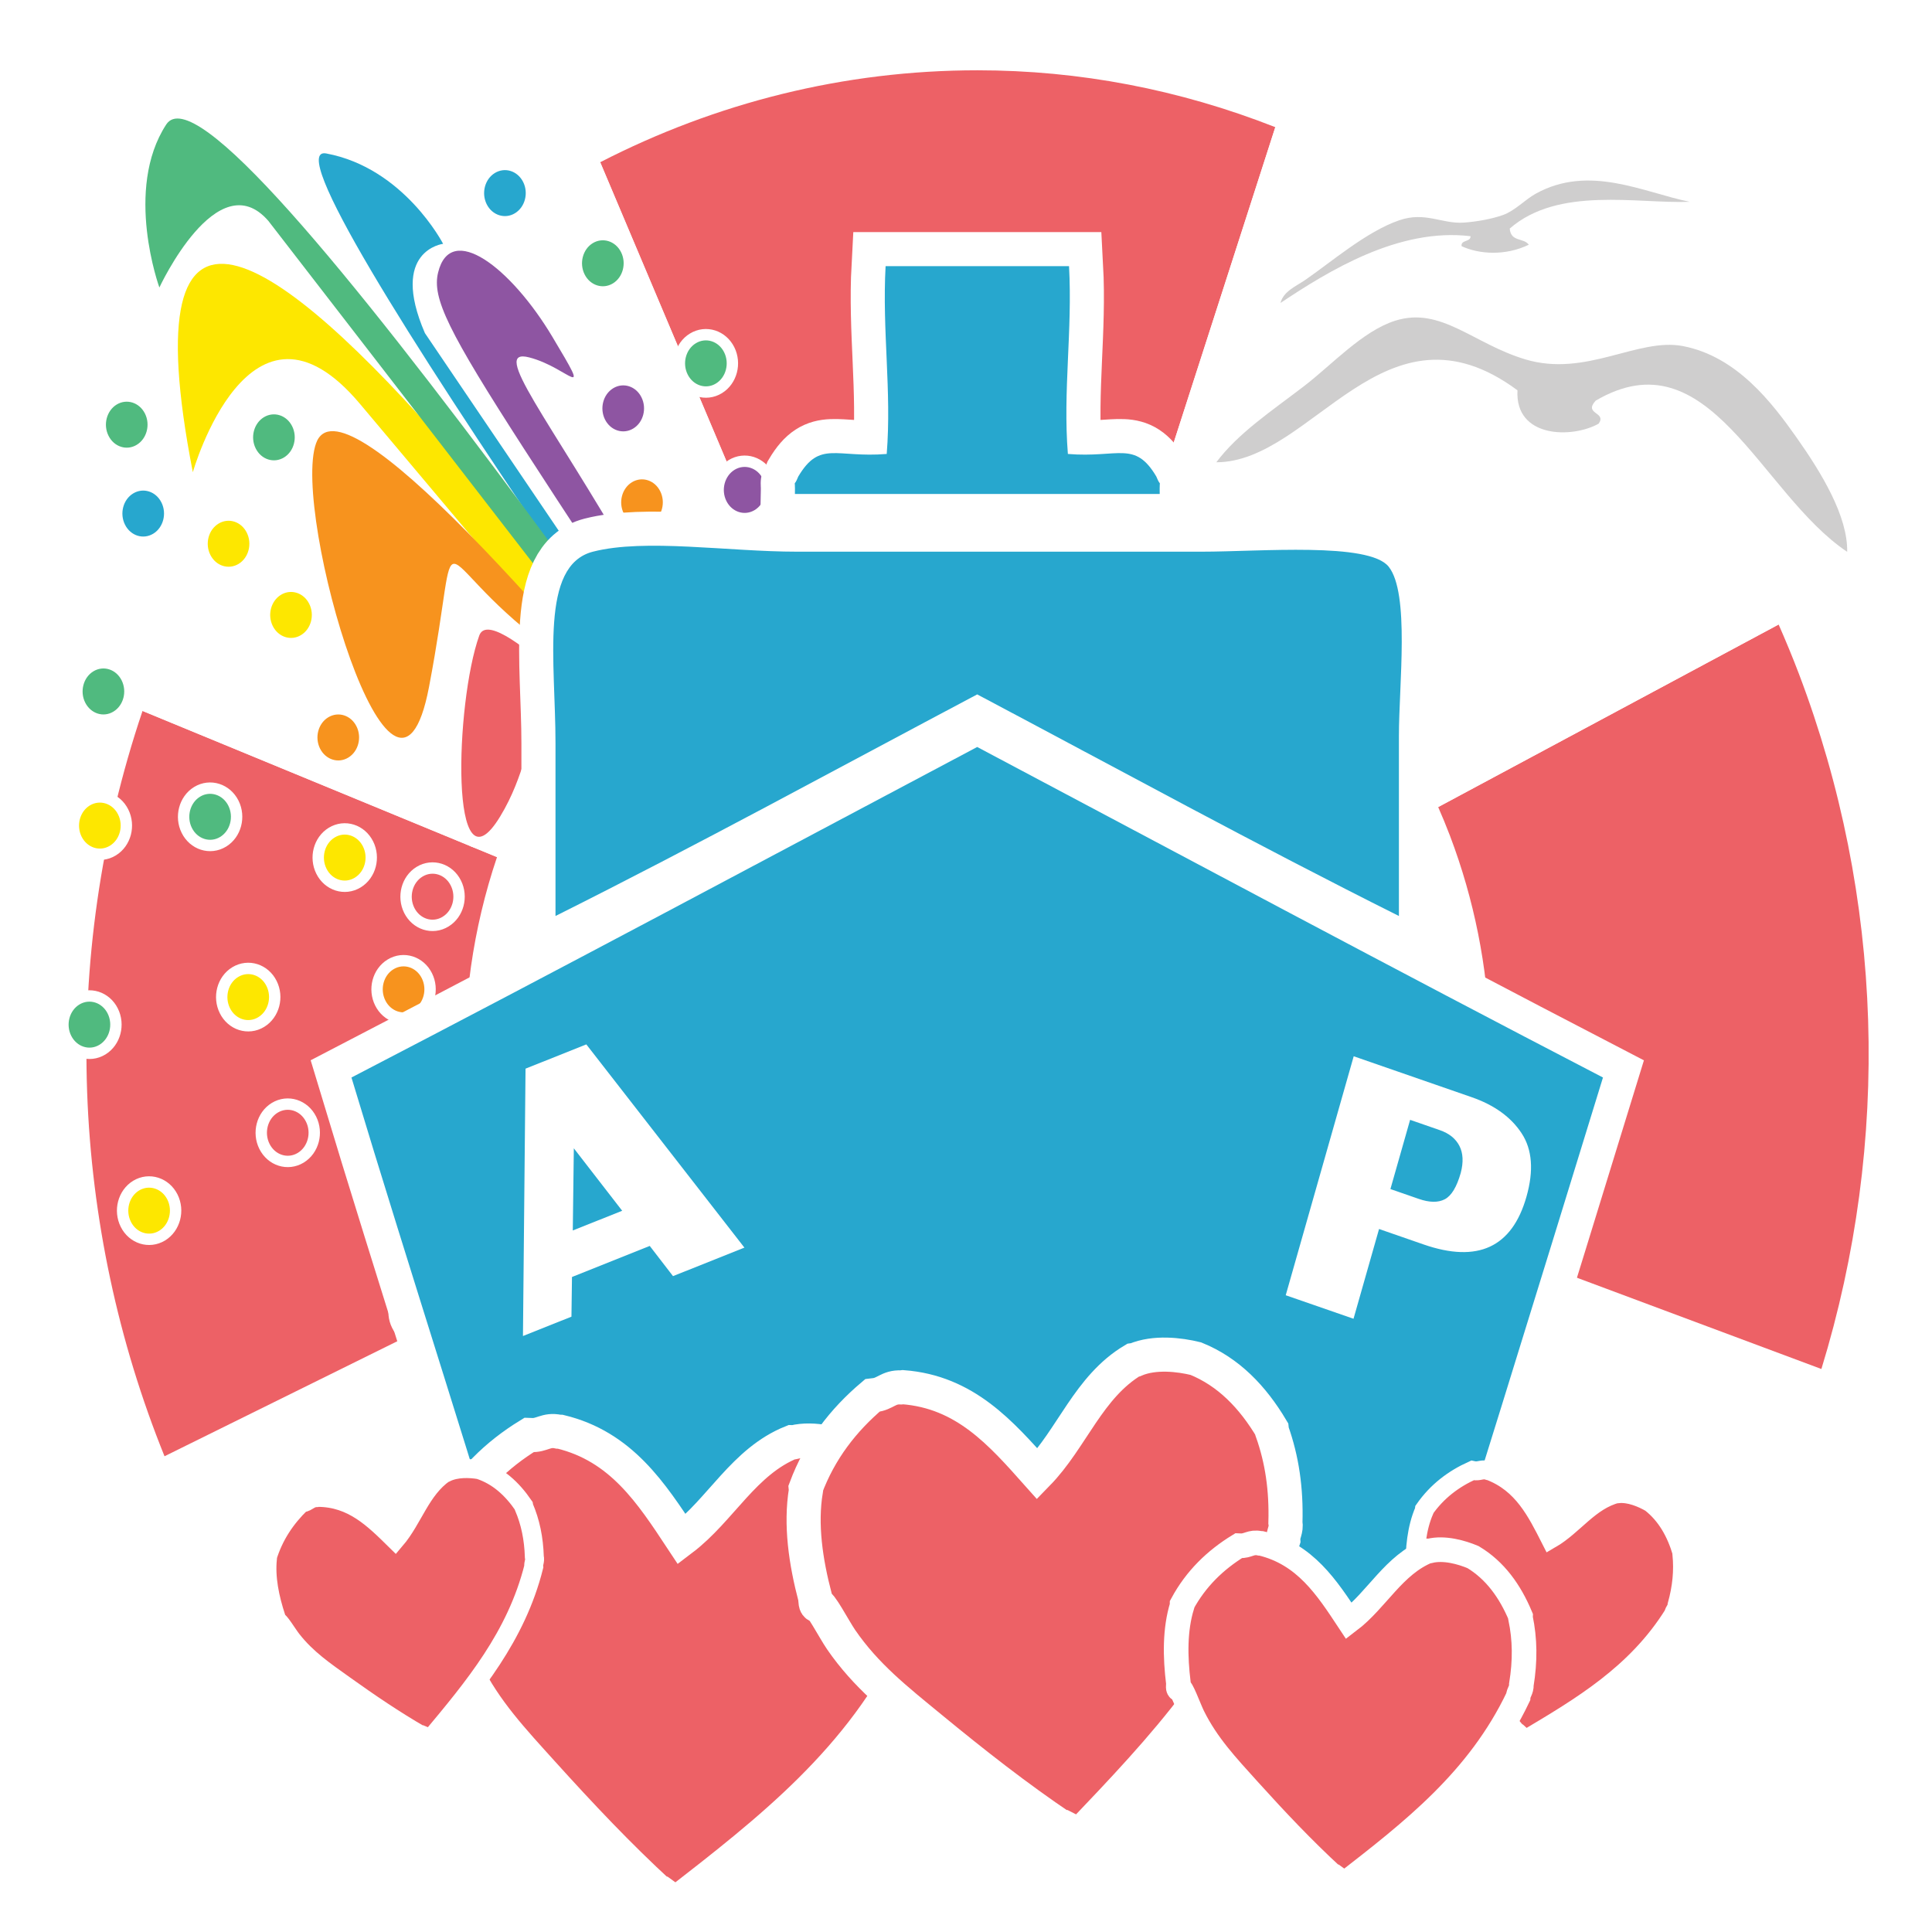 <?xml version="1.0" encoding="utf-8"?>
<!-- Generator: Adobe Illustrator 15.0.0, SVG Export Plug-In . SVG Version: 6.00 Build 0)  -->
<!DOCTYPE svg PUBLIC "-//W3C//DTD SVG 1.1//EN" "http://www.w3.org/Graphics/SVG/1.1/DTD/svg11.dtd">
<svg version="1.1" xmlns="http://www.w3.org/2000/svg" xmlns:xlink="http://www.w3.org/1999/xlink" x="0px" y="0px"
	 width="178.652px" height="178.652px" viewBox="0 0 178.652 178.652" enable-background="new 0 0 178.652 178.652"
	 xml:space="preserve">
<g id="Layer_9">
	<rect fill="#FFFFFF" width="178.652" height="178.652"/>
</g>
<g id="boei_copy">
	<path fill="#ED6166" d="M90.389,6.5c-12.35,0-24.2,3.007-34.888,8.502l14.801,35.05c6.152-3.167,12.976-4.899,20.087-4.899
		c5.393,0,10.7,1.017,15.809,3.024l11.729-36.417C109.048,8.27,99.804,6.5,90.389,6.5z"/>
	<path fill="#ED6166" d="M45.958,79.257L13.18,65.741c-7.828,23.167-6.51,47.807,2.033,68.919l31.923-15.773
		C42.223,106.747,41.462,92.579,45.958,79.257z"/>
	<path fill="#ED6166" d="M166.35,62.322c-0.589-1.552-1.222-3.073-1.881-4.575l-31.481,16.882c0.381,0.868,0.746,1.746,1.086,2.641
		c4.507,11.868,4.902,24.862,1.2,36.946l33.15,12.375C174.873,105.574,174.189,82.966,166.35,62.322z"/>
	<path fill="#FFFFFF" d="M121.56,13.292c-1.203-0.544-2.415-1.052-3.633-1.531l-11.729,36.417c0.708,0.278,1.413,0.574,2.113,0.89
		c10.903,4.925,19.578,13.944,24.677,25.562l31.481-16.882C155.607,37.542,140.521,21.857,121.56,13.292z"/>
	<path fill="#FFFFFF" d="M46.494,77.699c4.631-12.502,13.225-22.201,23.808-27.646l-14.801-35.05
		C37.098,24.465,22.151,41.327,14.1,63.064c-0.329,0.888-0.618,1.783-0.92,2.676l32.778,13.516
		C46.134,78.737,46.303,78.216,46.494,77.699z"/>
</g>
<g id="sproei">
	<path fill="#FDE700" stroke="#FFFFFF" stroke-width="2.102" stroke-miterlimit="10" d="M81.615,94.656
		C72.343,82.115,6.117-16.438,17.831,43.666c0,0,5.248-18.472,15.456-6.319c10.207,12.155,52.892,62.87,52.892,62.87"/>
	<path fill="#F7931E" stroke="#FFFFFF" stroke-width="2.102" stroke-miterlimit="10" d="M92.63,109.144
		c16.034,22.459-58.792-81.106-63.405-68.149c-2.294,6.439,7.264,39.27,10.447,22.522c3.191-16.752-0.478-12.288,10.667-3.929
		C50.339,59.587,80.137,91.65,92.63,109.144z"/>
	<path fill="#ED6166" stroke="#FFFFFF" stroke-width="2.102" stroke-miterlimit="10" d="M97.767,116.122
		c-11.662-15.838-51.229-63.539-53.451-57.35c-2.223,6.188-2.778,24.458,1.929,16.738c4.707-7.724,0.465-14.096,13.504,0.544
		C72.789,90.698,97.767,116.122,97.767,116.122z"/>
	<path fill="#27A7CE" stroke="#FFFFFF" stroke-width="2.102" stroke-miterlimit="10" d="M91.713,108.22
		C74.233,84.48,22.971,12.854,30.167,14.19c7.193,1.338,10.807,8.356,10.807,8.356s-4.991,0.599-1.682,8.258L91.713,108.22z"/>
	<path fill="#8E55A2" stroke="#FFFFFF" stroke-width="2.102" stroke-miterlimit="10" d="M90.472,106.212
		c-0.273-0.426-0.545-0.853-0.815-1.276c-43.135-67.477-50.291-75.014-49.147-79.73c1.153-4.749,6.729-0.48,10.562,5.928
		c3.831,6.407,1.561,2.868-2.133,1.916c-3.688-0.955,1.836,5.645,9.496,18.984"/>
	<path fill="#50BA7F" stroke="#FFFFFF" stroke-width="2.102" stroke-miterlimit="10" d="M97.481,114.45
		c-0.536-0.699-1.09-1.428-1.667-2.19C72.375,81.191,20.484,3.671,15.37,11.513c-3.927,6.023-0.632,15.072-0.632,15.072
		s5.372-11.581,10.076-6.161L97.481,114.45z"/>
	<path fill-rule="evenodd" clip-rule="evenodd" fill="#ED6166" stroke="#FFFFFF" stroke-width="2.102" stroke-miterlimit="10" d="
		M46.206,104.885c-0.511-1.029-0.175-2.321,0.758-2.888c0.93-0.566,2.102-0.194,2.614,0.836c0.512,1.026,0.174,2.319-0.758,2.885
		C47.89,106.287,46.719,105.913,46.206,104.885z"/>
	<path fill-rule="evenodd" clip-rule="evenodd" fill="#ED6166" stroke="#FFFFFF" stroke-width="2.102" stroke-miterlimit="10" d="
		M24.923,105.772c-0.513-1.028-0.175-2.319,0.754-2.885c0.933-0.567,2.103-0.195,2.617,0.834c0.514,1.027,0.173,2.319-0.757,2.887
		C26.605,107.175,25.435,106.8,24.923,105.772z"/>
	<path fill-rule="evenodd" clip-rule="evenodd" fill="#ED6166" stroke="#FFFFFF" stroke-width="2.102" stroke-miterlimit="10" d="
		M38.313,83.946c-0.512-1.031-0.175-2.322,0.758-2.89c0.928-0.566,2.102-0.194,2.614,0.835c0.513,1.027,0.174,2.32-0.757,2.885
		C39.998,85.347,38.828,84.973,38.313,83.946z"/>
	<path fill-rule="evenodd" clip-rule="evenodd" fill="#ED6166" stroke="#FFFFFF" stroke-width="2.102" stroke-miterlimit="10" d="
		M48.867,87.563c-0.516-1.029-0.176-2.32,0.752-2.886c0.932-0.568,2.104-0.196,2.618,0.833c0.513,1.027,0.173,2.32-0.759,2.887
		C50.549,88.963,49.378,88.591,48.867,87.563z"/>
	<path fill-rule="evenodd" clip-rule="evenodd" fill="#ED6166" stroke="#FFFFFF" stroke-width="2.102" stroke-miterlimit="10" d="
		M51.762,78.99c-0.514-1.028-0.176-2.321,0.755-2.888c0.93-0.566,2.102-0.194,2.615,0.834c0.513,1.028,0.173,2.32-0.757,2.887
		C53.445,80.39,52.271,80.019,51.762,78.99z"/>
	<path fill-rule="evenodd" clip-rule="evenodd" fill="#27A7CE" stroke="#FFFFFF" stroke-width="2.102" stroke-miterlimit="10" d="
		M45.004,18.884c-0.511-1.028-0.174-2.321,0.757-2.888c0.933-0.567,2.101-0.195,2.616,0.834c0.512,1.027,0.174,2.32-0.758,2.887
		C46.689,20.285,45.519,19.912,45.004,18.884z"/>
	<path fill-rule="evenodd" clip-rule="evenodd" fill="#27A7CE" stroke="#FFFFFF" stroke-width="2.102" stroke-miterlimit="10" d="
		M76.015,47.596c-0.514-1.029-0.175-2.323,0.754-2.888c0.935-0.568,2.104-0.195,2.618,0.833c0.514,1.029,0.174,2.32-0.758,2.888
		C77.698,48.995,76.529,48.623,76.015,47.596z"/>
	<path fill-rule="evenodd" clip-rule="evenodd" fill="#27A7CE" stroke="#FFFFFF" stroke-width="2.102" stroke-miterlimit="10" d="
		M11.558,48.516c-0.513-1.029-0.176-2.321,0.755-2.887c0.932-0.567,2.102-0.194,2.615,0.835c0.514,1.027,0.174,2.318-0.756,2.886
		C13.24,49.916,12.072,49.544,11.558,48.516z"/>
	<path fill-rule="evenodd" clip-rule="evenodd" fill="#FDE700" stroke="#FFFFFF" stroke-width="2.102" stroke-miterlimit="10" d="
		M34.766,109.427c-0.514-1.028-0.176-2.321,0.756-2.888c0.932-0.567,2.101-0.194,2.615,0.834c0.512,1.027,0.175,2.319-0.757,2.888
		C36.449,110.828,35.277,110.455,34.766,109.427z"/>
	<path fill-rule="evenodd" clip-rule="evenodd" fill="#FDE700" stroke="#FFFFFF" stroke-width="2.102" stroke-miterlimit="10" d="
		M12.105,112.977c-0.517-1.03-0.178-2.321,0.752-2.891c0.933-0.565,2.104-0.19,2.618,0.837c0.511,1.025,0.173,2.318-0.758,2.887
		C13.785,114.375,12.615,114.002,12.105,112.977z"/>
	<path fill-rule="evenodd" clip-rule="evenodd" fill="#FDE700" stroke="#FFFFFF" stroke-width="2.102" stroke-miterlimit="10" d="
		M30.192,80.329c-0.514-1.032-0.176-2.321,0.757-2.889c0.93-0.567,2.1-0.195,2.615,0.834c0.514,1.027,0.176,2.319-0.758,2.887
		C31.875,81.729,30.705,81.355,30.192,80.329z"/>
	<path fill-rule="evenodd" clip-rule="evenodd" fill="#FDE700" stroke="#FFFFFF" stroke-width="2.102" stroke-miterlimit="10" d="
		M25.224,57.89c-0.513-1.03-0.175-2.32,0.759-2.889c0.928-0.565,2.1-0.193,2.611,0.836c0.515,1.027,0.176,2.322-0.755,2.887
		C26.907,59.291,25.736,58.917,25.224,57.89z"/>
	<path fill-rule="evenodd" clip-rule="evenodd" fill="#FDE700" stroke="#FFFFFF" stroke-width="2.102" stroke-miterlimit="10" d="
		M21.268,93.227c-0.513-1.029-0.176-2.322,0.756-2.887c0.932-0.567,2.103-0.195,2.615,0.834c0.514,1.026,0.174,2.32-0.758,2.886
		C22.951,94.63,21.779,94.253,21.268,93.227z"/>
	<path fill-rule="evenodd" clip-rule="evenodd" fill="#FDE700" stroke="#FFFFFF" stroke-width="2.102" stroke-miterlimit="10" d="
		M66.581,103.58c-0.515-1.03-0.175-2.32,0.753-2.887c0.934-0.567,2.104-0.195,2.618,0.833c0.513,1.029,0.175,2.322-0.759,2.89
		C68.264,104.98,67.096,104.605,66.581,103.58z"/>
	<path fill-rule="evenodd" clip-rule="evenodd" fill="#FDE700" stroke="#FFFFFF" stroke-width="2.102" stroke-miterlimit="10" d="
		M7.549,77.37c-0.514-1.029-0.176-2.321,0.756-2.889c0.932-0.566,2.103-0.193,2.615,0.835c0.514,1.026,0.176,2.321-0.756,2.888
		C9.233,78.771,8.063,78.396,7.549,77.37z"/>
	<path fill-rule="evenodd" clip-rule="evenodd" fill="#FDE700" stroke="#FFFFFF" stroke-width="2.102" stroke-miterlimit="10" d="
		M19.45,51.307c-0.513-1.028-0.177-2.319,0.757-2.887c0.929-0.567,2.101-0.195,2.612,0.835c0.515,1.026,0.175,2.32-0.754,2.887
		C21.133,52.708,19.963,52.334,19.45,51.307z"/>
	<path fill-rule="evenodd" clip-rule="evenodd" fill="#F7931E" stroke="#FFFFFF" stroke-width="2.102" stroke-miterlimit="10" d="
		M35.633,92.513c-0.514-1.029-0.177-2.321,0.756-2.888c0.929-0.567,2.102-0.194,2.615,0.834c0.514,1.027,0.176,2.321-0.758,2.888
		C37.316,93.915,36.146,93.54,35.633,92.513z"/>
	<path fill-rule="evenodd" clip-rule="evenodd" fill="#F7931E" stroke="#FFFFFF" stroke-width="2.102" stroke-miterlimit="10" d="
		M29.594,69.219c-0.514-1.028-0.174-2.32,0.754-2.886c0.935-0.568,2.104-0.197,2.617,0.832c0.514,1.028,0.176,2.322-0.758,2.889
		C31.277,70.621,30.107,70.246,29.594,69.219z"/>
	<path fill-rule="evenodd" clip-rule="evenodd" fill="#F7931E" stroke="#FFFFFF" stroke-width="2.102" stroke-miterlimit="10" d="
		M57.681,47.48c-0.514-1.027-0.175-2.321,0.755-2.889c0.934-0.567,2.102-0.193,2.615,0.834c0.515,1.028,0.176,2.322-0.756,2.889
		C59.365,48.88,58.193,48.507,57.681,47.48z"/>
	<path fill-rule="evenodd" clip-rule="evenodd" fill="#8E55A2" stroke="#FFFFFF" stroke-width="2.102" stroke-miterlimit="10" d="
		M66.682,55.049c-0.515-1.028-0.175-2.322,0.758-2.891c0.93-0.565,2.1-0.191,2.612,0.836c0.516,1.029,0.177,2.321-0.754,2.886
		C68.366,56.451,67.195,56.077,66.682,55.049z"/>
	<path fill-rule="evenodd" clip-rule="evenodd" fill="#8E55A2" stroke="#FFFFFF" stroke-width="2.102" stroke-miterlimit="10" d="
		M67.17,46.329c-0.511-1.027-0.172-2.32,0.759-2.889c0.929-0.566,2.102-0.192,2.614,0.836c0.514,1.029,0.175,2.322-0.755,2.887
		C68.857,47.731,67.685,47.359,67.17,46.329z"/>
	<path fill-rule="evenodd" clip-rule="evenodd" fill="#8E55A2" stroke="#FFFFFF" stroke-width="2.102" stroke-miterlimit="10" d="
		M55.943,38.789c-0.513-1.027-0.174-2.321,0.76-2.889c0.928-0.566,2.102-0.192,2.611,0.836c0.516,1.029,0.176,2.323-0.753,2.887
		C57.629,40.192,56.458,39.818,55.943,38.789z"/>
	<path fill-rule="evenodd" clip-rule="evenodd" fill="#50BA7F" stroke="#FFFFFF" stroke-width="2.102" stroke-miterlimit="10" d="
		M58.787,89.921c-0.514-1.026-0.174-2.321,0.757-2.888c0.931-0.567,2.101-0.192,2.616,0.836c0.512,1.026,0.174,2.32-0.758,2.887
		C60.472,91.324,59.303,90.949,58.787,89.921z"/>
	<path fill-rule="evenodd" clip-rule="evenodd" fill="#50BA7F" stroke="#FFFFFF" stroke-width="2.102" stroke-miterlimit="10" d="
		M17.744,76.558c-0.514-1.027-0.175-2.321,0.756-2.889c0.931-0.567,2.102-0.191,2.615,0.835c0.512,1.026,0.176,2.32-0.756,2.887
		C19.428,77.958,18.256,77.584,17.744,76.558z"/>
	<path fill-rule="evenodd" clip-rule="evenodd" fill="#50BA7F" stroke="#FFFFFF" stroke-width="2.102" stroke-miterlimit="10" d="
		M6.584,95.775C6.07,94.747,6.41,93.453,7.34,92.887c0.932-0.567,2.103-0.193,2.615,0.833c0.512,1.028,0.176,2.322-0.756,2.89
		C8.268,97.178,7.098,96.802,6.584,95.775z"/>
	<path fill-rule="evenodd" clip-rule="evenodd" fill="#50BA7F" stroke="#FFFFFF" stroke-width="2.102" stroke-miterlimit="10" d="
		M10.035,40.296c-0.514-1.027-0.176-2.319,0.754-2.888c0.933-0.566,2.102-0.192,2.615,0.834c0.514,1.027,0.176,2.322-0.756,2.888
		C11.718,41.7,10.547,41.325,10.035,40.296z"/>
	<path fill-rule="evenodd" clip-rule="evenodd" fill="#50BA7F" stroke="#FFFFFF" stroke-width="2.102" stroke-miterlimit="10" d="
		M23.646,41.469c-0.516-1.027-0.176-2.322,0.756-2.89c0.93-0.565,2.103-0.192,2.613,0.835c0.514,1.026,0.176,2.322-0.754,2.888
		C25.328,42.87,24.158,42.495,23.646,41.469z"/>
	<path fill-rule="evenodd" clip-rule="evenodd" fill="#50BA7F" stroke="#FFFFFF" stroke-width="2.102" stroke-miterlimit="10" d="
		M7.877,64.964c-0.513-1.025-0.174-2.32,0.758-2.886c0.929-0.567,2.102-0.193,2.613,0.834c0.514,1.028,0.176,2.322-0.756,2.888
		C9.563,66.368,8.392,65.994,7.877,64.964z"/>
	<path fill-rule="evenodd" clip-rule="evenodd" fill="#50BA7F" stroke="#FFFFFF" stroke-width="2.102" stroke-miterlimit="10" d="
		M54.059,25.373c-0.513-1.027-0.176-2.322,0.756-2.89c0.932-0.565,2.102-0.19,2.615,0.835c0.514,1.027,0.176,2.323-0.756,2.889
		C55.743,26.773,54.57,26.398,54.059,25.373z"/>
	<path fill-rule="evenodd" clip-rule="evenodd" fill="#50BA7F" stroke="#FFFFFF" stroke-width="2.102" stroke-miterlimit="10" d="
		M63.588,34.626c-0.514-1.026-0.176-2.32,0.757-2.887c0.93-0.567,2.101-0.192,2.614,0.833c0.514,1.028,0.176,2.323-0.756,2.891
		C65.271,36.031,64.101,35.654,63.588,34.626z"/>
	<path fill-rule="evenodd" clip-rule="evenodd" fill="#50BA7F" stroke="#FFFFFF" stroke-width="2.102" stroke-miterlimit="10" d="
		M37.203,122.328c-0.512-1.026-0.174-2.322,0.758-2.888c0.93-0.567,2.102-0.193,2.614,0.834c0.513,1.026,0.175,2.321-0.757,2.889
		C38.889,123.73,37.717,123.354,37.203,122.328z"/>
</g>
<g id="sproei_copy">
	<path fill="#FDE700" d="M81.615,94.656C72.343,82.115,6.117-16.438,17.831,43.666c0,0,5.248-18.472,15.456-6.319
		c10.207,12.155,52.892,62.87,52.892,62.87"/>
	<path fill="#F7931E" d="M92.63,109.144c16.034,22.459-58.792-81.106-63.405-68.149c-2.294,6.439,7.264,39.27,10.447,22.522
		c3.191-16.752-0.478-12.288,10.667-3.929C50.339,59.587,80.137,91.65,92.63,109.144z"/>
	<path fill="#ED6166" d="M97.767,116.122c-11.662-15.838-51.229-63.539-53.451-57.35c-2.223,6.188-2.778,24.458,1.929,16.738
		c4.707-7.724,0.465-14.096,13.504,0.544C72.789,90.698,97.767,116.122,97.767,116.122z"/>
	<path fill="#27A7CE" d="M91.713,108.22C74.233,84.48,22.971,12.854,30.167,14.19c7.193,1.338,10.807,8.356,10.807,8.356
		s-4.991,0.599-1.682,8.258L91.713,108.22z"/>
	<path fill="#8E55A2" d="M90.472,106.212c-0.273-0.426-0.545-0.853-0.815-1.276c-43.135-67.477-50.291-75.014-49.147-79.73
		c1.153-4.749,6.729-0.48,10.562,5.928c3.831,6.407,1.561,2.868-2.133,1.916c-3.688-0.955,1.836,5.645,9.496,18.984"/>
	<path fill="#50BA7F" d="M97.481,114.45c-0.536-0.699-1.09-1.428-1.667-2.19C72.375,81.191,20.484,3.671,15.37,11.513
		c-3.927,6.023-0.632,15.072-0.632,15.072s5.372-11.581,10.076-6.161L97.481,114.45z"/>
	<path fill-rule="evenodd" clip-rule="evenodd" fill="#ED6166" d="M46.206,104.885c-0.511-1.029-0.175-2.321,0.758-2.888
		c0.93-0.566,2.102-0.194,2.614,0.836c0.512,1.026,0.174,2.319-0.758,2.885C47.89,106.287,46.719,105.913,46.206,104.885z"/>
	<path fill-rule="evenodd" clip-rule="evenodd" fill="#ED6166" d="M24.923,105.772c-0.513-1.028-0.175-2.319,0.754-2.885
		c0.933-0.567,2.103-0.195,2.617,0.834c0.514,1.027,0.173,2.319-0.757,2.887C26.605,107.175,25.435,106.8,24.923,105.772z"/>
	<path fill-rule="evenodd" clip-rule="evenodd" fill="#ED6166" d="M38.313,83.946c-0.512-1.031-0.175-2.322,0.758-2.89
		c0.928-0.566,2.102-0.194,2.614,0.835c0.513,1.027,0.174,2.32-0.757,2.885C39.998,85.347,38.828,84.973,38.313,83.946z"/>
	<path fill-rule="evenodd" clip-rule="evenodd" fill="#ED6166" d="M48.867,87.563c-0.516-1.029-0.176-2.32,0.752-2.886
		c0.932-0.568,2.104-0.196,2.618,0.833c0.513,1.027,0.173,2.32-0.759,2.887C50.549,88.963,49.378,88.591,48.867,87.563z"/>
	<path fill-rule="evenodd" clip-rule="evenodd" fill="#ED6166" d="M51.762,78.99c-0.514-1.028-0.176-2.321,0.755-2.888
		c0.93-0.566,2.102-0.194,2.615,0.834c0.513,1.028,0.173,2.32-0.757,2.887C53.445,80.39,52.271,80.019,51.762,78.99z"/>
	<path fill-rule="evenodd" clip-rule="evenodd" fill="#27A7CE" d="M45.004,18.884c-0.511-1.028-0.174-2.321,0.757-2.888
		c0.933-0.567,2.101-0.195,2.616,0.834c0.512,1.027,0.174,2.32-0.758,2.887C46.689,20.285,45.519,19.912,45.004,18.884z"/>
	<path fill-rule="evenodd" clip-rule="evenodd" fill="#27A7CE" d="M76.015,47.596c-0.514-1.029-0.175-2.323,0.754-2.888
		c0.935-0.568,2.104-0.195,2.618,0.833c0.514,1.029,0.174,2.32-0.758,2.888C77.698,48.995,76.529,48.623,76.015,47.596z"/>
	<path fill-rule="evenodd" clip-rule="evenodd" fill="#27A7CE" d="M11.558,48.516c-0.513-1.029-0.176-2.321,0.755-2.887
		c0.932-0.567,2.102-0.194,2.615,0.835c0.514,1.027,0.174,2.318-0.756,2.886C13.24,49.916,12.072,49.544,11.558,48.516z"/>
	<path fill-rule="evenodd" clip-rule="evenodd" fill="#FDE700" d="M34.766,109.427c-0.514-1.028-0.176-2.321,0.756-2.888
		c0.932-0.567,2.101-0.194,2.615,0.834c0.512,1.027,0.175,2.319-0.757,2.888C36.449,110.828,35.277,110.455,34.766,109.427z"/>
	<path fill-rule="evenodd" clip-rule="evenodd" fill="#FDE700" d="M12.105,112.977c-0.517-1.03-0.178-2.321,0.752-2.891
		c0.933-0.565,2.104-0.19,2.618,0.837c0.511,1.025,0.173,2.318-0.758,2.887C13.785,114.375,12.615,114.002,12.105,112.977z"/>
	<path fill-rule="evenodd" clip-rule="evenodd" fill="#FDE700" d="M30.192,80.329c-0.514-1.032-0.176-2.321,0.757-2.889
		c0.93-0.567,2.1-0.195,2.615,0.834c0.514,1.027,0.176,2.319-0.758,2.887C31.875,81.729,30.705,81.355,30.192,80.329z"/>
	<path fill-rule="evenodd" clip-rule="evenodd" fill="#FDE700" d="M25.224,57.89c-0.513-1.03-0.175-2.32,0.759-2.889
		c0.928-0.565,2.1-0.193,2.611,0.836c0.515,1.027,0.176,2.322-0.755,2.887C26.907,59.291,25.736,58.917,25.224,57.89z"/>
	<path fill-rule="evenodd" clip-rule="evenodd" fill="#FDE700" d="M21.268,93.227c-0.513-1.029-0.176-2.322,0.756-2.887
		c0.932-0.567,2.103-0.195,2.615,0.834c0.514,1.026,0.174,2.32-0.758,2.886C22.951,94.63,21.779,94.253,21.268,93.227z"/>
	<path fill-rule="evenodd" clip-rule="evenodd" fill="#FDE700" d="M66.581,103.58c-0.515-1.03-0.175-2.32,0.753-2.887
		c0.934-0.567,2.104-0.195,2.618,0.833c0.513,1.029,0.175,2.322-0.759,2.89C68.264,104.98,67.096,104.605,66.581,103.58z"/>
	<path fill-rule="evenodd" clip-rule="evenodd" fill="#FDE700" d="M7.549,77.37c-0.514-1.029-0.176-2.321,0.756-2.889
		c0.932-0.566,2.103-0.193,2.615,0.835c0.514,1.026,0.176,2.321-0.756,2.888C9.233,78.771,8.063,78.396,7.549,77.37z"/>
	<path fill-rule="evenodd" clip-rule="evenodd" fill="#FDE700" d="M19.45,51.307c-0.513-1.028-0.177-2.319,0.757-2.887
		c0.929-0.567,2.101-0.195,2.612,0.835c0.515,1.026,0.175,2.32-0.754,2.887C21.133,52.708,19.963,52.334,19.45,51.307z"/>
	<path fill-rule="evenodd" clip-rule="evenodd" fill="#F7931E" d="M35.633,92.513c-0.514-1.029-0.177-2.321,0.756-2.888
		c0.929-0.567,2.102-0.194,2.615,0.834c0.514,1.027,0.176,2.321-0.758,2.888C37.316,93.915,36.146,93.54,35.633,92.513z"/>
	<path fill-rule="evenodd" clip-rule="evenodd" fill="#F7931E" d="M29.594,69.219c-0.514-1.028-0.174-2.32,0.754-2.886
		c0.935-0.568,2.104-0.197,2.617,0.832c0.514,1.028,0.176,2.322-0.758,2.889C31.277,70.621,30.107,70.246,29.594,69.219z"/>
	<path fill-rule="evenodd" clip-rule="evenodd" fill="#F7931E" d="M57.681,47.48c-0.514-1.027-0.175-2.321,0.755-2.889
		c0.934-0.567,2.102-0.193,2.615,0.834c0.515,1.028,0.176,2.322-0.756,2.889C59.365,48.88,58.193,48.507,57.681,47.48z"/>
	<path fill-rule="evenodd" clip-rule="evenodd" fill="#8E55A2" d="M66.682,55.049c-0.515-1.028-0.175-2.322,0.758-2.891
		c0.93-0.565,2.1-0.191,2.612,0.836c0.516,1.029,0.177,2.321-0.754,2.886C68.366,56.451,67.195,56.077,66.682,55.049z"/>
	<path fill-rule="evenodd" clip-rule="evenodd" fill="#8E55A2" d="M67.17,46.329c-0.511-1.027-0.172-2.32,0.759-2.889
		c0.929-0.566,2.102-0.192,2.614,0.836c0.514,1.029,0.175,2.322-0.755,2.887C68.857,47.731,67.685,47.359,67.17,46.329z"/>
	<path fill-rule="evenodd" clip-rule="evenodd" fill="#8E55A2" d="M55.943,38.789c-0.513-1.027-0.174-2.321,0.76-2.889
		c0.928-0.566,2.102-0.192,2.611,0.836c0.516,1.029,0.176,2.323-0.753,2.887C57.629,40.192,56.458,39.818,55.943,38.789z"/>
	<path fill-rule="evenodd" clip-rule="evenodd" fill="#50BA7F" d="M58.787,89.921c-0.514-1.026-0.174-2.321,0.757-2.888
		c0.931-0.567,2.101-0.192,2.616,0.836c0.512,1.026,0.174,2.32-0.758,2.887C60.472,91.324,59.303,90.949,58.787,89.921z"/>
	<path fill-rule="evenodd" clip-rule="evenodd" fill="#50BA7F" d="M17.744,76.558c-0.514-1.027-0.175-2.321,0.756-2.889
		c0.931-0.567,2.102-0.191,2.615,0.835c0.512,1.026,0.176,2.32-0.756,2.887C19.428,77.958,18.256,77.584,17.744,76.558z"/>
	<path fill-rule="evenodd" clip-rule="evenodd" fill="#50BA7F" d="M6.584,95.775C6.07,94.747,6.41,93.453,7.34,92.887
		c0.932-0.567,2.103-0.193,2.615,0.833c0.512,1.028,0.176,2.322-0.756,2.89C8.268,97.178,7.098,96.802,6.584,95.775z"/>
	<path fill-rule="evenodd" clip-rule="evenodd" fill="#50BA7F" d="M10.035,40.296c-0.514-1.027-0.176-2.319,0.754-2.888
		c0.933-0.566,2.102-0.192,2.615,0.834c0.514,1.027,0.176,2.322-0.756,2.888C11.718,41.7,10.547,41.325,10.035,40.296z"/>
	<path fill-rule="evenodd" clip-rule="evenodd" fill="#50BA7F" d="M23.646,41.469c-0.516-1.027-0.176-2.322,0.756-2.89
		c0.93-0.565,2.103-0.192,2.613,0.835c0.514,1.026,0.176,2.322-0.754,2.888C25.328,42.87,24.158,42.495,23.646,41.469z"/>
	<path fill-rule="evenodd" clip-rule="evenodd" fill="#50BA7F" d="M7.877,64.964c-0.513-1.025-0.174-2.32,0.758-2.886
		c0.929-0.567,2.102-0.193,2.613,0.834c0.514,1.028,0.176,2.322-0.756,2.888C9.563,66.368,8.392,65.994,7.877,64.964z"/>
	<path fill-rule="evenodd" clip-rule="evenodd" fill="#50BA7F" d="M54.059,25.373c-0.513-1.027-0.176-2.322,0.756-2.89
		c0.932-0.565,2.102-0.19,2.615,0.835c0.514,1.027,0.176,2.323-0.756,2.889C55.743,26.773,54.57,26.398,54.059,25.373z"/>
	<path fill-rule="evenodd" clip-rule="evenodd" fill="#50BA7F" d="M63.588,34.626c-0.514-1.026-0.176-2.32,0.757-2.887
		c0.93-0.567,2.101-0.192,2.614,0.833c0.514,1.028,0.176,2.323-0.756,2.891C65.271,36.031,64.101,35.654,63.588,34.626z"/>
	<path fill-rule="evenodd" clip-rule="evenodd" fill="#50BA7F" d="M37.203,122.328c-0.512-1.026-0.174-2.322,0.758-2.888
		c0.93-0.567,2.102-0.193,2.614,0.834c0.513,1.026,0.175,2.321-0.757,2.889C38.889,123.73,37.717,123.354,37.203,122.328z"/>
</g>
<g id="boot_wit">
	<path fill-rule="evenodd" clip-rule="evenodd" fill="none" stroke="#FFFFFF" stroke-width="6.305" stroke-miterlimit="10" d="
		M106.923,44.06c-1.992-3.356-3.492-1.697-8.176-2.083c-0.467-5.854,0.432-11.358,0.107-17.365c-0.525,0-1.09,0-1.68,0
		c-2.121,0-4.244,0-6.366,0c-0.292,0-0.58,0-0.872,0c-2.122,0-4.245,0-6.368,0c-0.586,0-1.152,0-1.677,0
		c-0.327,6.007,0.57,11.512,0.104,17.365c-4.68,0.387-6.184-1.273-8.176,2.083c-0.482,1.202-0.277-0.076-0.313,1.62
		c7.104,0,11.821,0,16.43,0c0.292,0,0.58,0,0.872,0c4.608,0,9.325,0,16.431,0C107.202,43.984,107.407,45.262,106.923,44.06z"/>
	<path fill-rule="evenodd" clip-rule="evenodd" fill="none" stroke="#FFFFFF" stroke-width="6.305" stroke-miterlimit="10" d="
		M129.358,84.702c-13.203-6.603-26.031-13.623-38.996-20.491C77.396,71.078,64.57,78.099,51.367,84.702c0-4.758,0-9.865,0-15.976
		c0-7.503-1.488-16.442,3.46-17.712c4.84-1.24,12.468,0,18.868,0c13.094,0,23.515,0,37.421,0c5.412,0,15.479-0.902,17.297,1.39
		c1.957,2.464,0.945,10.92,0.945,15.627C129.358,74.649,129.358,78.99,129.358,84.702z"/>
	<path fill-rule="evenodd" clip-rule="evenodd" fill="none" stroke="#FFFFFF" stroke-width="6.305" stroke-miterlimit="10" d="
		M90.362,69.074c19.264,10.213,38.467,20.497,57.865,30.562c-6.244,20.308-12.516,40.591-18.869,60.777
		c-16.375-1.629-29.148-11.743-46.228-13.197c-13.565-1.153-23.668,3.177-33.65,7.641c-5.458-18.63-11.41-36.714-16.981-55.22
		C51.896,89.571,71.099,79.287,90.362,69.074z"/>
</g>
<g id="boot_copy">
	<path fill-rule="evenodd" clip-rule="evenodd" fill="#27A7CE" d="M106.923,44.06c-1.992-3.356-3.492-1.697-8.176-2.083
		c-0.467-5.854,0.432-11.358,0.107-17.365c-0.525,0-1.09,0-1.68,0c-2.121,0-4.244,0-6.366,0c-0.292,0-0.58,0-0.872,0
		c-2.122,0-4.245,0-6.368,0c-0.586,0-1.152,0-1.677,0c-0.327,6.007,0.57,11.512,0.104,17.365c-4.68,0.387-6.184-1.273-8.176,2.083
		c-0.482,1.202-0.277-0.076-0.313,1.62c7.104,0,11.821,0,16.43,0c0.292,0,0.58,0,0.872,0c4.608,0,9.325,0,16.431,0
		C107.202,43.984,107.407,45.262,106.923,44.06z"/>
	<path fill-rule="evenodd" clip-rule="evenodd" fill="#27A7CE" d="M129.358,84.702c-13.203-6.603-26.031-13.623-38.996-20.491
		C77.396,71.078,64.57,78.099,51.367,84.702c0-4.758,0-9.865,0-15.976c0-7.503-1.488-16.442,3.46-17.712
		c4.84-1.24,12.468,0,18.868,0c13.094,0,23.515,0,37.421,0c5.412,0,15.479-0.902,17.297,1.39c1.957,2.464,0.945,10.92,0.945,15.627
		C129.358,74.649,129.358,78.99,129.358,84.702z"/>
	<path fill-rule="evenodd" clip-rule="evenodd" fill="#27A7CE" d="M90.362,69.074c19.264,10.213,38.467,20.497,57.865,30.562
		c-6.244,20.308-12.516,40.591-18.869,60.777c-16.375-1.629-29.148-11.743-46.228-13.197c-13.565-1.153-23.668,3.177-33.65,7.641
		c-5.458-18.63-11.41-36.714-16.981-55.22C51.896,89.571,71.099,79.287,90.362,69.074z"/>
</g>
<g id="A_x26_P">
	<g>
		<path fill="#FFFFFF" d="M52.891,118.083l-0.049,3.669l-4.484,1.79l0.238-24.724l5.621-2.243l14.619,18.793l-6.603,2.635
			l-2.152-2.792L52.891,118.083z M57.533,111.959l-4.471-5.775l-0.096,7.598L57.533,111.959z"/>
	</g>
	<g>
		<path fill="#FFFFFF" d="M141.15,110.667c-1.33,4.677-4.5,6.146-9.511,4.407l-4.118-1.429l-2.361,8.3l-6.269-2.174l6.286-22.098
			l10.9,3.781c2.104,0.729,3.646,1.844,4.628,3.342C141.689,106.294,141.837,108.251,141.15,110.667z M135.076,108.457
			c0.26-0.994,0.219-1.827-0.125-2.497c-0.343-0.67-0.946-1.156-1.813-1.456l-2.745-0.953l-1.821,6.401l2.62,0.909
			c0.992,0.344,1.795,0.355,2.408,0.034C134.214,110.575,134.705,109.762,135.076,108.457z"/>
	</g>
</g>
<g id="hartjes">
	<path fill-rule="evenodd" clip-rule="evenodd" fill="#ED6166" stroke="#FFFFFF" stroke-width="3.153" stroke-miterlimit="10" d="
		M73.394,133.361c1.876-0.462,4.118,0.188,5.562,0.796c2.826,1.701,4.729,4.35,6.083,7.577c-0.003,0.064-0.005,0.13-0.007,0.198
		c0.58,2.761,0.605,5.523,0.112,8.554c0.026,0.718-0.361,0.947-0.408,1.576c-5.074,10.667-13.614,17.26-22.128,23.876
		c-0.549-0.201-0.978-0.532-1.415-0.848c-0.062-0.002-0.121-0.005-0.18-0.007c-3.806-3.499-7.31-7.213-10.841-11.122
		c-2.782-3.085-5.281-5.724-7.109-9.405c-0.497-1.001-1.554-3.942-1.701-3.442c-0.264-0.045-0.149-0.484-0.156-0.801
		c-0.421-3.396-0.47-6.869,0.471-9.926c0.002-0.067,0.004-0.134,0.005-0.198c1.763-3.269,4.259-5.67,7.243-7.5
		c0.061,0.002,0.119,0.004,0.18,0.007c0.99,0.069,1.389-0.557,2.531-0.31c0.059,0.002,0.119,0.005,0.178,0.007
		c5.636,1.36,8.412,5.675,11.236,9.948c3.61-2.734,5.738-7.216,10.167-8.986C73.275,133.357,73.336,133.359,73.394,133.361z"/>
	<path fill-rule="evenodd" clip-rule="evenodd" fill="#ED6166" stroke="#FFFFFF" stroke-width="1.752" stroke-miterlimit="10" d="
		M149.619,138.124c1.062-0.118,2.26,0.403,3.02,0.845c1.458,1.145,2.35,2.745,2.902,4.624c-0.005,0.035-0.01,0.072-0.015,0.108
		c0.155,1.565,0.004,3.092-0.45,4.729c-0.028,0.398-0.256,0.495-0.319,0.839c-3.438,5.516-8.544,8.529-13.637,11.558
		c-0.29-0.149-0.508-0.363-0.729-0.569c-0.034-0.008-0.067-0.013-0.1-0.018c-1.89-2.209-3.602-4.513-5.315-6.928
		c-1.351-1.905-2.571-3.543-3.359-5.707c-0.215-0.589-0.621-2.288-0.732-2.024c-0.144-0.044-0.054-0.278-0.039-0.454
		c-0.028-1.903,0.153-3.822,0.854-5.44c0.005-0.037,0.011-0.074,0.015-0.108c1.168-1.676,2.688-2.818,4.445-3.611
		c0.032,0.007,0.065,0.011,0.098,0.019c0.542,0.11,0.8-0.208,1.415,0.013c0.032,0.005,0.065,0.012,0.098,0.018
		c3.027,1.161,4.302,3.744,5.604,6.308c2.155-1.245,3.598-3.562,6.146-4.216C149.554,138.113,149.587,138.118,149.619,138.124z"/>
	<path fill-rule="evenodd" clip-rule="evenodd" fill="#ED6166" stroke="#FFFFFF" stroke-width="1.752" stroke-miterlimit="10" d="
		M41.209,136.191c0.969-0.493,2.256-0.432,3.104-0.289c1.717,0.558,3.031,1.75,4.109,3.327c0.006,0.035,0.012,0.072,0.018,0.108
		c0.609,1.423,0.916,2.92,0.971,4.633c0.09,0.386-0.097,0.56-0.055,0.907c-1.622,6.451-5.561,11.139-9.48,15.836
		c-0.318-0.037-0.588-0.162-0.858-0.276c-0.034,0.006-0.067,0.013-0.099,0.02c-2.439-1.409-4.737-2.969-7.07-4.636
		c-1.84-1.315-3.477-2.424-4.86-4.187c-0.377-0.479-1.263-1.94-1.29-1.65c-0.148,0.011-0.133-0.243-0.171-0.415
		c-0.589-1.789-0.983-3.669-0.798-5.45c-0.006-0.038-0.012-0.073-0.019-0.108c0.61-2.005,1.71-3.633,3.138-5.014
		c0.031-0.005,0.064-0.013,0.098-0.019c0.545-0.09,0.694-0.483,1.342-0.495c0.031-0.008,0.064-0.014,0.097-0.02
		c3.205,0.008,5.173,1.991,7.16,3.945c1.67-1.953,2.351-4.662,4.566-6.198C41.144,136.205,41.177,136.198,41.209,136.191z"/>
	<path fill-rule="evenodd" clip-rule="evenodd" fill="#ED6166" stroke="#FFFFFF" stroke-width="3.153" stroke-miterlimit="10" d="
		M104.971,125.743c1.795-0.76,4.099-0.48,5.607-0.11c3.021,1.225,5.255,3.539,7.021,6.511c0.007,0.066,0.013,0.13,0.021,0.198
		c0.938,2.638,1.33,5.366,1.244,8.444c0.121,0.705-0.233,0.996-0.195,1.626c-3.607,11.371-11.182,19.272-18.728,27.192
		c-0.57-0.109-1.038-0.368-1.513-0.609c-0.061,0.008-0.12,0.015-0.179,0.023c-4.228-2.848-8.186-5.955-12.196-9.254
		c-3.162-2.601-5.982-4.808-8.279-8.154c-0.625-0.909-2.06-3.648-2.139-3.132c-0.268-0.001-0.213-0.454-0.261-0.766
		c-0.866-3.293-1.375-6.718-0.85-9.896c-0.007-0.067-0.015-0.132-0.021-0.196c1.311-3.519,3.462-6.297,6.172-8.589
		c0.06-0.007,0.118-0.015,0.178-0.023c0.988-0.091,1.301-0.775,2.463-0.714c0.059-0.007,0.119-0.015,0.178-0.022
		c5.755,0.436,9.073,4.256,12.432,8.025c3.21-3.288,4.722-8.065,8.868-10.531C104.854,125.758,104.914,125.75,104.971,125.743z"/>
	<path fill-rule="evenodd" clip-rule="evenodd" fill="#ED6166" stroke="#FFFFFF" stroke-width="2.276" stroke-miterlimit="10" d="
		M132.2,143.413c1.354-0.334,2.972,0.135,4.014,0.574c2.04,1.228,3.414,3.14,4.391,5.469c-0.002,0.046-0.003,0.094-0.005,0.143
		c0.419,1.993,0.438,3.987,0.081,6.174c0.02,0.52-0.261,0.685-0.295,1.139c-3.662,7.699-9.826,12.457-15.971,17.232
		c-0.396-0.144-0.706-0.384-1.021-0.611c-0.045-0.002-0.088-0.003-0.13-0.005c-2.747-2.525-5.276-5.206-7.825-8.027
		c-2.008-2.228-3.812-4.131-5.131-6.788c-0.359-0.725-1.122-2.846-1.229-2.486c-0.19-0.032-0.107-0.35-0.112-0.578
		c-0.304-2.451-0.339-4.958,0.34-7.164c0.001-0.049,0.003-0.096,0.003-0.142c1.272-2.36,3.074-4.093,5.229-5.414
		c0.044,0.002,0.086,0.003,0.13,0.005c0.715,0.05,1.002-0.402,1.827-0.224c0.042,0.001,0.086,0.003,0.128,0.006
		c4.067,0.981,6.071,4.096,8.11,7.18c2.605-1.975,4.142-5.208,7.338-6.486C132.114,143.41,132.158,143.412,132.2,143.413z"/>
</g>
<g id="meeuwen">
	<path fill-rule="evenodd" clip-rule="evenodd" fill="#CFCECE" d="M112.473,42.747c8.917-0.009,15.564-15.746,27.848-6.656
		c-0.243,4.429,5.058,4.468,7.51,3.083c0.766-1.095-1.441-0.852-0.278-2.125c10.499-6.162,15.188,8.568,23.255,13.979
		c0.065-3.272-2.34-7.251-4.666-10.552c-2.277-3.229-5.523-7.51-10.523-8.474c-4.174-0.804-8.957,2.913-14.572,1.229
		c-4.841-1.449-7.789-4.905-12.021-3.579c-3.034,0.952-5.89,4.104-8.455,6.065C117.547,38.036,114.494,40.052,112.473,42.747z"/>
	<path fill-rule="evenodd" clip-rule="evenodd" fill="#CFCECE" d="M156.246,18.662c-4.845,0.187-12.142-1.455-16.641,2.474
		c0.102,1.266,1.282,0.825,1.763,1.493c-2.132,1.036-4.566,0.898-6.211,0.137c-0.112-0.606,0.864-0.371,0.821-0.924
		c-6.642-0.804-13.128,3.214-17.573,6.173c0.281-1.089,1.451-1.548,2.291-2.129c2.426-1.673,5.658-4.469,8.677-5.512
		c2.428-0.839,3.967,0.353,5.99,0.21c1.165-0.081,2.575-0.329,3.627-0.705c1.096-0.393,2.039-1.423,3.011-1.963
		C146.951,15.166,151.983,17.795,156.246,18.662z"/>
</g>
</svg>
